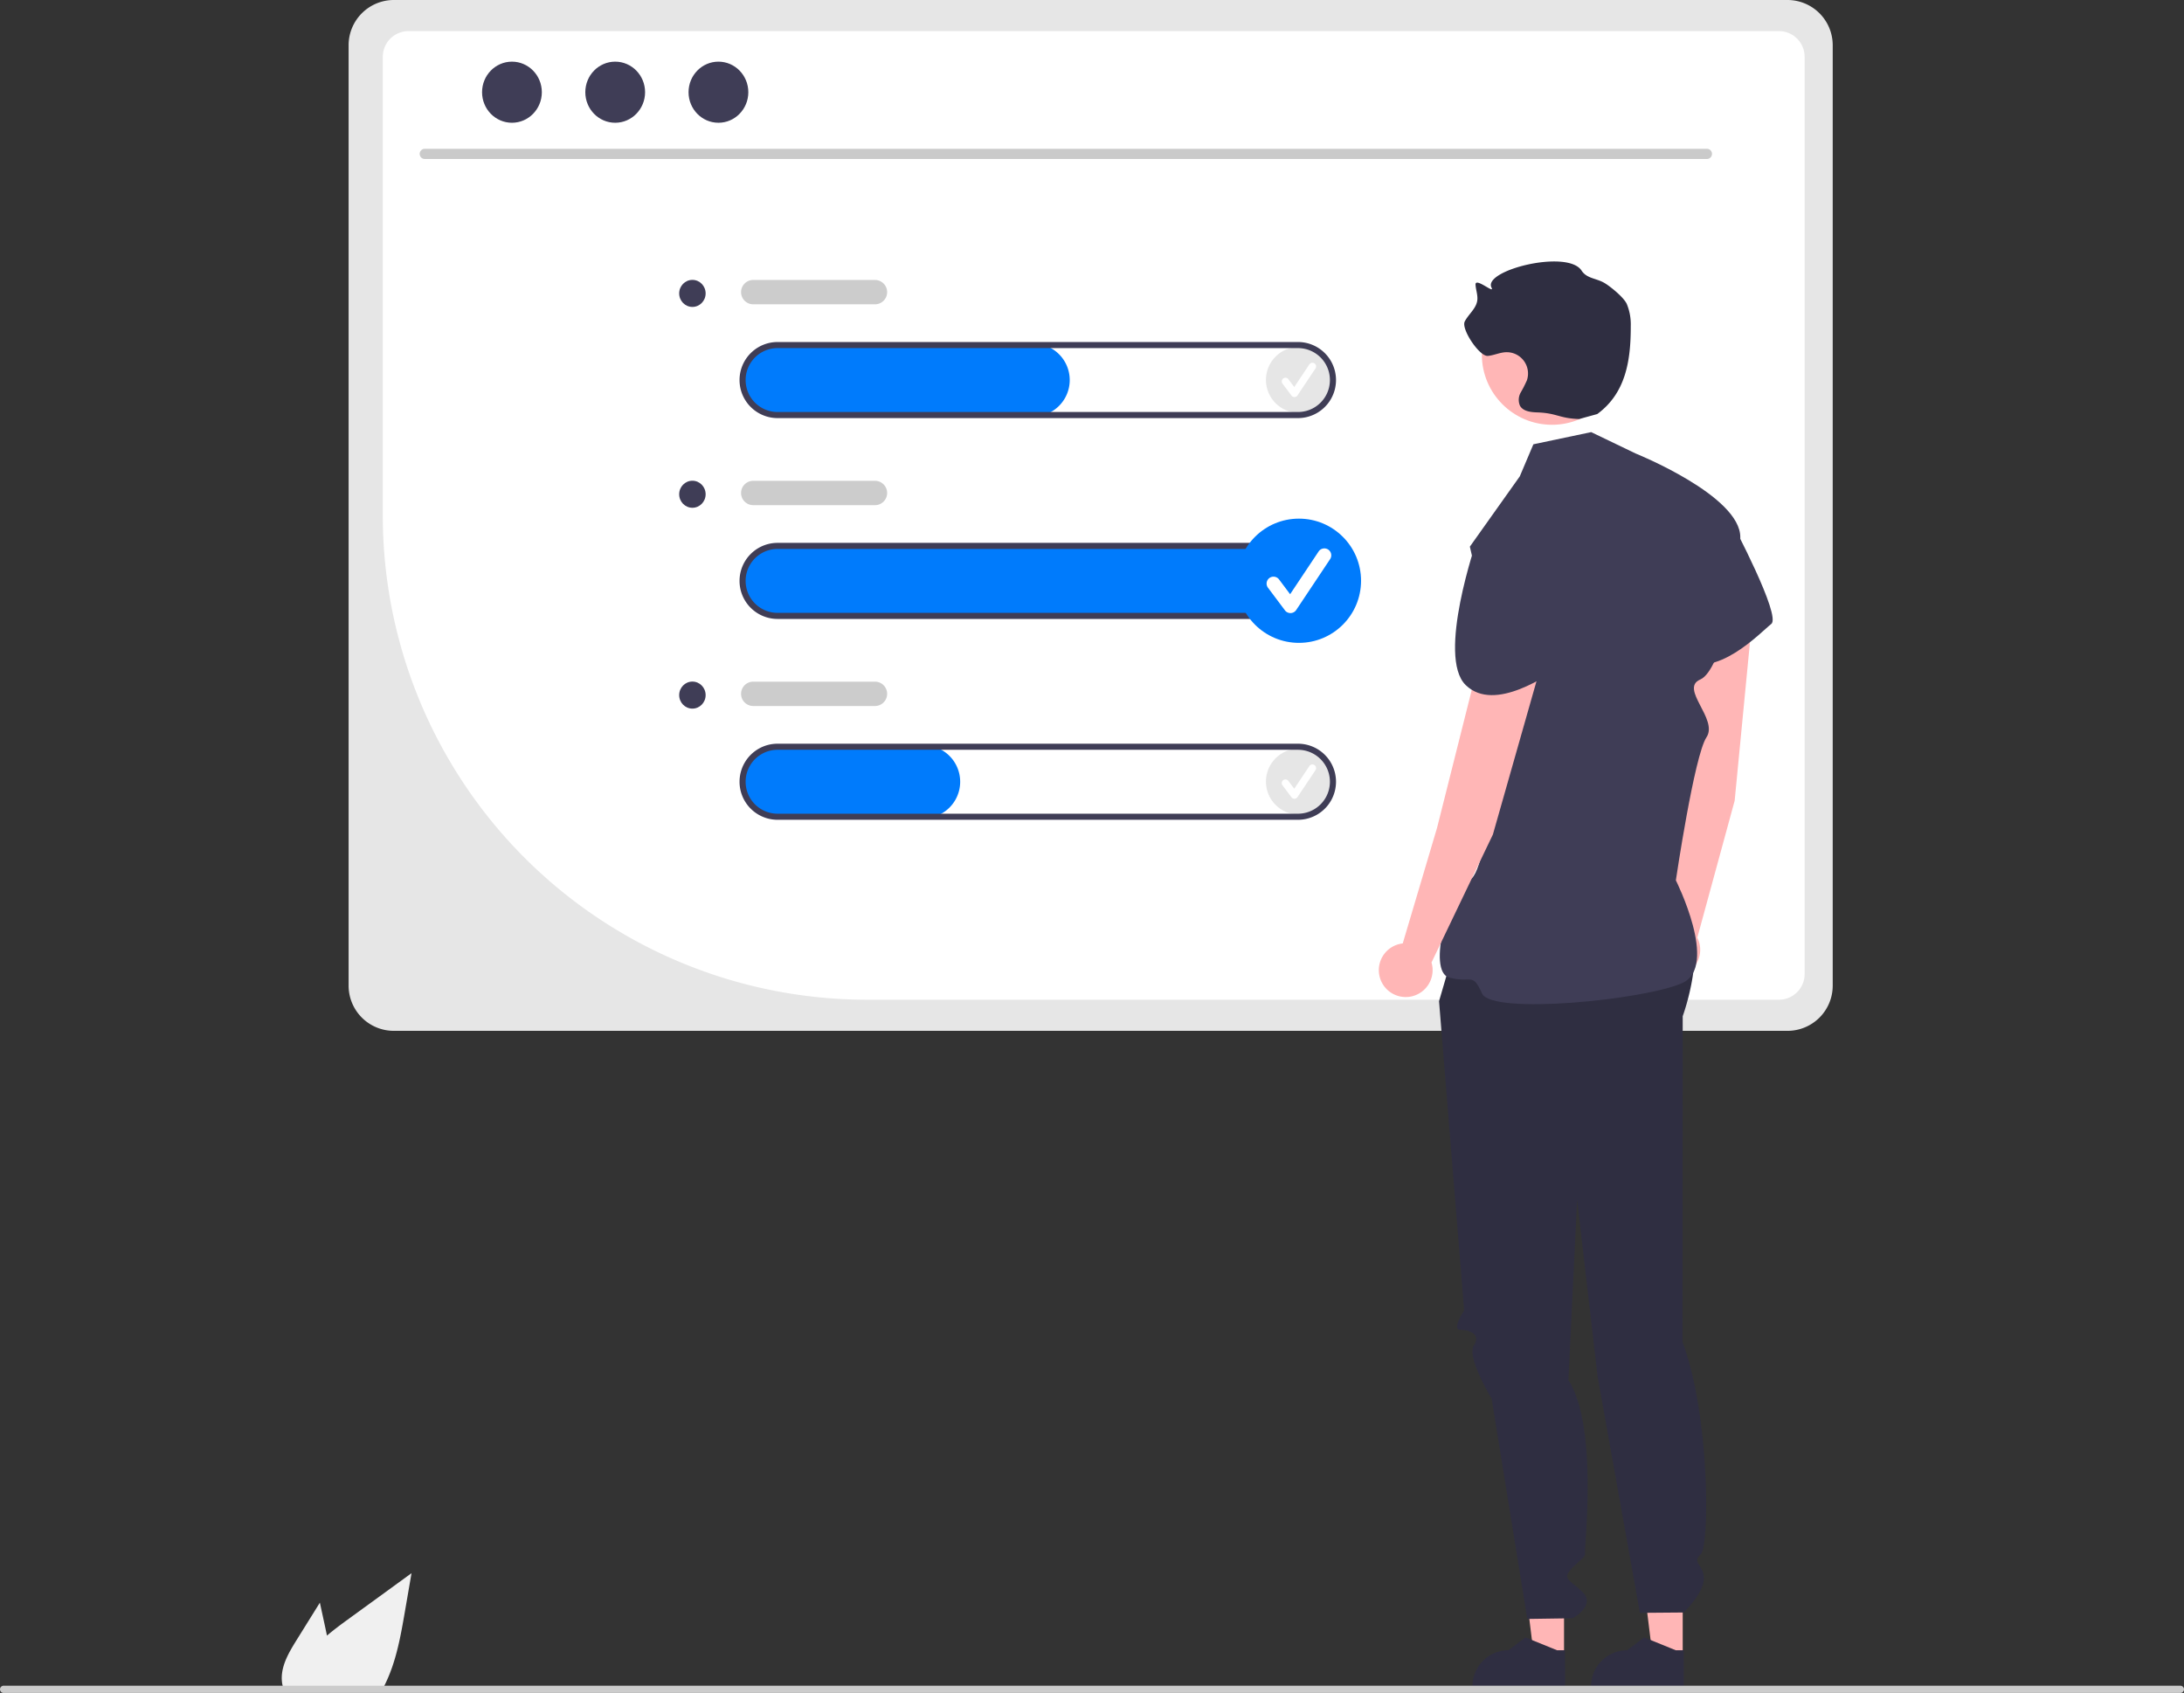<svg xmlns="http://www.w3.org/2000/svg" data-name="Layer 1" width="717.67" height="556.322"><rect width="100%" height="100%" fill="#333333" stroke="none"/><path d="M97.399 539.04l7.71-12.39 1.54 7.08c.27 1.24.54 2.5.79 3.75 2.19-1.87 4.52-3.6 6.8-5.26q10.5-7.62 20.99-15.26l-2.19 12.7c-1.35 7.82-2.76 15.8-6.1 22.95-.37.81-.77 1.61-1.2 2.39h-32.54a10.486 10.486 0 01-.54-2.24.773.773 0 01-.01-.15c-.51-4.85 2.17-9.42 4.75-13.57z" fill="#f0f0f0"/><path d="M587.394 0H129.397a14.868 14.868 0 00-14.844 14.844v309.058a14.858 14.858 0 0014.844 14.844h457.997a14.858 14.858 0 0014.844-14.844V14.844A14.868 14.868 0 00587.394 0z" fill="#e6e6e6"/><path d="M584.572 328.514H284.476a159.157 159.157 0 01-158.691-158.692V18.676a8.456 8.456 0 018.438-8.454h450.349a8.456 8.456 0 018.438 8.454v301.4a8.448 8.448 0 01-8.438 8.438z" fill="#fff"/><path d="M560.933 52.247H139.544a1.676 1.676 0 010-3.351h421.39a1.676 1.676 0 010 3.351z" fill="#cacaca"/><ellipse cx="168.229" cy="30.3" rx="9.821" ry="10.04" fill="#3f3d56"/><ellipse cx="202.155" cy="30.3" rx="9.821" ry="10.04" fill="#3f3d56"/><ellipse cx="236.081" cy="30.3" rx="9.821" ry="10.04" fill="#3f3d56"/><path d="M426.516 202.89H255.868a12.21 12.21 0 01-12.325-11.18 12.007 12.007 0 0111.167-12.793q.403-.027.806-.027h171a12 12 0 010 24z" fill="#007bfc"/><circle cx="426.832" cy="124.841" r="10.841" fill="#e6e6e6"/><path d="M425.353 130.484a1.206 1.206 0 01-.965-.482l-2.957-3.944a1.206 1.206 0 111.93-1.447l1.934 2.58 4.97-7.455a1.206 1.206 0 012.012 1.33l-.005.008-5.915 8.873a1.207 1.207 0 01-.97.537z" fill="#fff"/><circle cx="426.832" cy="256.841" r="10.841" fill="#e6e6e6"/><path d="M425.353 262.484a1.206 1.206 0 01-.965-.482l-2.957-3.944a1.206 1.206 0 111.93-1.447l1.934 2.58 4.97-7.455a1.206 1.206 0 012.012 1.33l-.005.008-5.915 8.873a1.207 1.207 0 01-.97.537z" fill="#fff"/><path d="M339.516 136.89h-83.648a12.21 12.21 0 01-12.325-11.18 12.007 12.007 0 0111.167-12.793q.403-.027.806-.027h84a12 12 0 010 24z" fill="#007bfc"/><path d="M426.516 137.39h-171a12.5 12.5 0 010-25h171a12.5 12.5 0 010 25zm-171-23a10.5 10.5 0 000 21h171a10.5 10.5 0 000-21zM426.516 203.39h-171a12.5 12.5 0 010-25h171a12.5 12.5 0 010 25zm-171-23a10.5 10.5 0 000 21h171a10.5 10.5 0 000-21z" fill="#3f3d56"/><path d="M303.516 268.89h-47.648a12.21 12.21 0 01-12.325-11.18 12.007 12.007 0 0111.167-12.793q.403-.027.806-.027h48a12 12 0 010 24z" fill="#007bfc"/><path d="M426.516 269.39h-171a12.5 12.5 0 010-25h171a12.5 12.5 0 010 25zm-171-23a10.5 10.5 0 000 21h171a10.5 10.5 0 000-21z" fill="#3f3d56"/><path d="M287.517 100h-40a4 4 0 010-8h40a4 4 0 010 8zM287.517 166h-40a4 4 0 010-8h40a4 4 0 010 8zM287.517 232h-40a4 4 0 010-8h40a4 4 0 010 8z" fill="#ccc"/><ellipse cx="227.528" cy="96.417" rx="4.346" ry="4.443" fill="#3f3d56"/><ellipse cx="227.528" cy="162.417" rx="4.346" ry="4.443" fill="#3f3d56"/><ellipse cx="227.528" cy="228.417" rx="4.346" ry="4.443" fill="#3f3d56"/><path fill="#ffb6b6" d="M513.946 544.191l-9.901-.001-4.71-38.19 14.613.001-.002 38.19z"/><path d="M514.294 554.52l-30.447-.002v-.385a11.851 11.851 0 0111.851-11.85h.001l5.562-4.22 10.376 4.22h2.658z" fill="#2f2e41"/><path fill="#ffb6b6" d="M552.946 544.191l-9.901-.001-4.71-38.19 14.613.001-.002 38.19z"/><path d="M553.294 554.52l-30.447-.002v-.385a11.851 11.851 0 0111.851-11.85h.001l5.562-4.22 10.376 4.22h2.658zM479.874 305l-7 24 8.247 101.645S476.874 437 479.874 437s6.847 1.41 4.424 5.205 5.86 17.42 5.86 17.42L501.874 532l14.93-.22s7.59-4.229 3.33-8.504-7.26-4.276-3.26-8.276 4-2.795 4-5.898 4.008-41.015-5.496-55.559l2.864-59.295 6.744 58.161L538.874 530l14.382-.118s6.643-6.403 6.63-11.143-4.104-5.133-1.058-7.936 3.046-45.866-5.954-69.803l.07-107.071s8.842-24.03-.114-33.48S479.874 305 479.874 305z" fill="#2f2e41"/><path d="M570.015 263.126l6.029-62.45a10.127 10.127 0 00-8.98-11.009 10.127 10.127 0 00-11.17 8.964q-.03.267-.044.536l-4.274 65.061-4.263 39.425a8.837 8.837 0 1010.425 4.465z" fill="#ffb6b6"/><path d="M547.407 169.022l21.722 2.723s16.276 30.679 12.926 33.282-18.488 18.847-29.648 11.4-5-47.405-5-47.405z" fill="#3f3d56"/><circle cx="509.998" cy="116.532" r="23.056" fill="#ffb6b6"/><path d="M518.907 137.698c-6.616-.217-7.217-1.964-13.833-2.182-2.107-.069-4.593-.357-5.611-2.203a4.862 4.862 0 01.246-4.328 39.517 39.517 0 002.039-4.01 7.003 7.003 0 00-6.939-9.232c-2.013.087-3.904 1.034-5.912 1.207-2.754.238-8.842-8.854-7.575-11.31 1.234-2.39 3.718-4.194 4.108-6.856.256-1.741-.463-3.47-.561-5.228-.146-2.605 6.457 3.269 5.248.957-2.967-5.67 24.987-12.701 29.59-5.598 1.72 2.655 4.785 2.474 7.517 4.068 1.79 1.045 6.312 4.65 7.34 6.897a17.494 17.494 0 011.31 7.24c.041 11.526-1.715 22.128-11.012 28.941" fill="#2f2e41"/><path d="M503.874 146l19-4 14.594 7.02s34.52 13.885 34.402 27.576-6.185 43.691-13.151 46.691 6.033 13 2.033 19-10.059 46.991-10.059 46.991 14.165 28.218 2.181 33.722-62.629 10.65-65.875 3.468-3.277-3.262-10.762-5.221.008-29.432 6.762-32.196 10.753-62.764 10.753-62.764L483 179.634l16.407-23.095z" fill="#3f3d56"/><path d="M490.567 274.24l17.165-60.347a10.127 10.127 0 00-6.853-12.445 10.127 10.127 0 00-12.6 6.808q-.076.258-.139.519l-15.91 63.23-11.286 38.015a8.837 8.837 0 109.452 6.269z" fill="#ffb6b6"/><path d="M485.258 177.603l20.878 6.587s13.58 19.94 8.496 22.785-6.991 2.243-4.38 7.261 6.375 3.06 2.611 5.018-21.577 15.213-31.216 5.88 3.61-47.531 3.61-47.531z" fill="#3f3d56"/><path d="M0 555.132a1.186 1.186 0 001.183 1.19H716.48a1.19 1.19 0 100-2.38H1.19A1.186 1.186 0 000 555.125z" fill="#ccc"/><circle cx="426.832" cy="190.841" r="20.412" fill="#007bfc"/><path d="M424.048 201.465a2.27 2.27 0 01-1.817-.908l-5.568-7.425a2.27 2.27 0 013.633-2.725l3.643 4.857 9.357-14.035a2.27 2.27 0 013.787 2.505l-.009.014-11.137 16.706a2.272 2.272 0 01-1.826 1.01z" fill="#fff"/></svg>